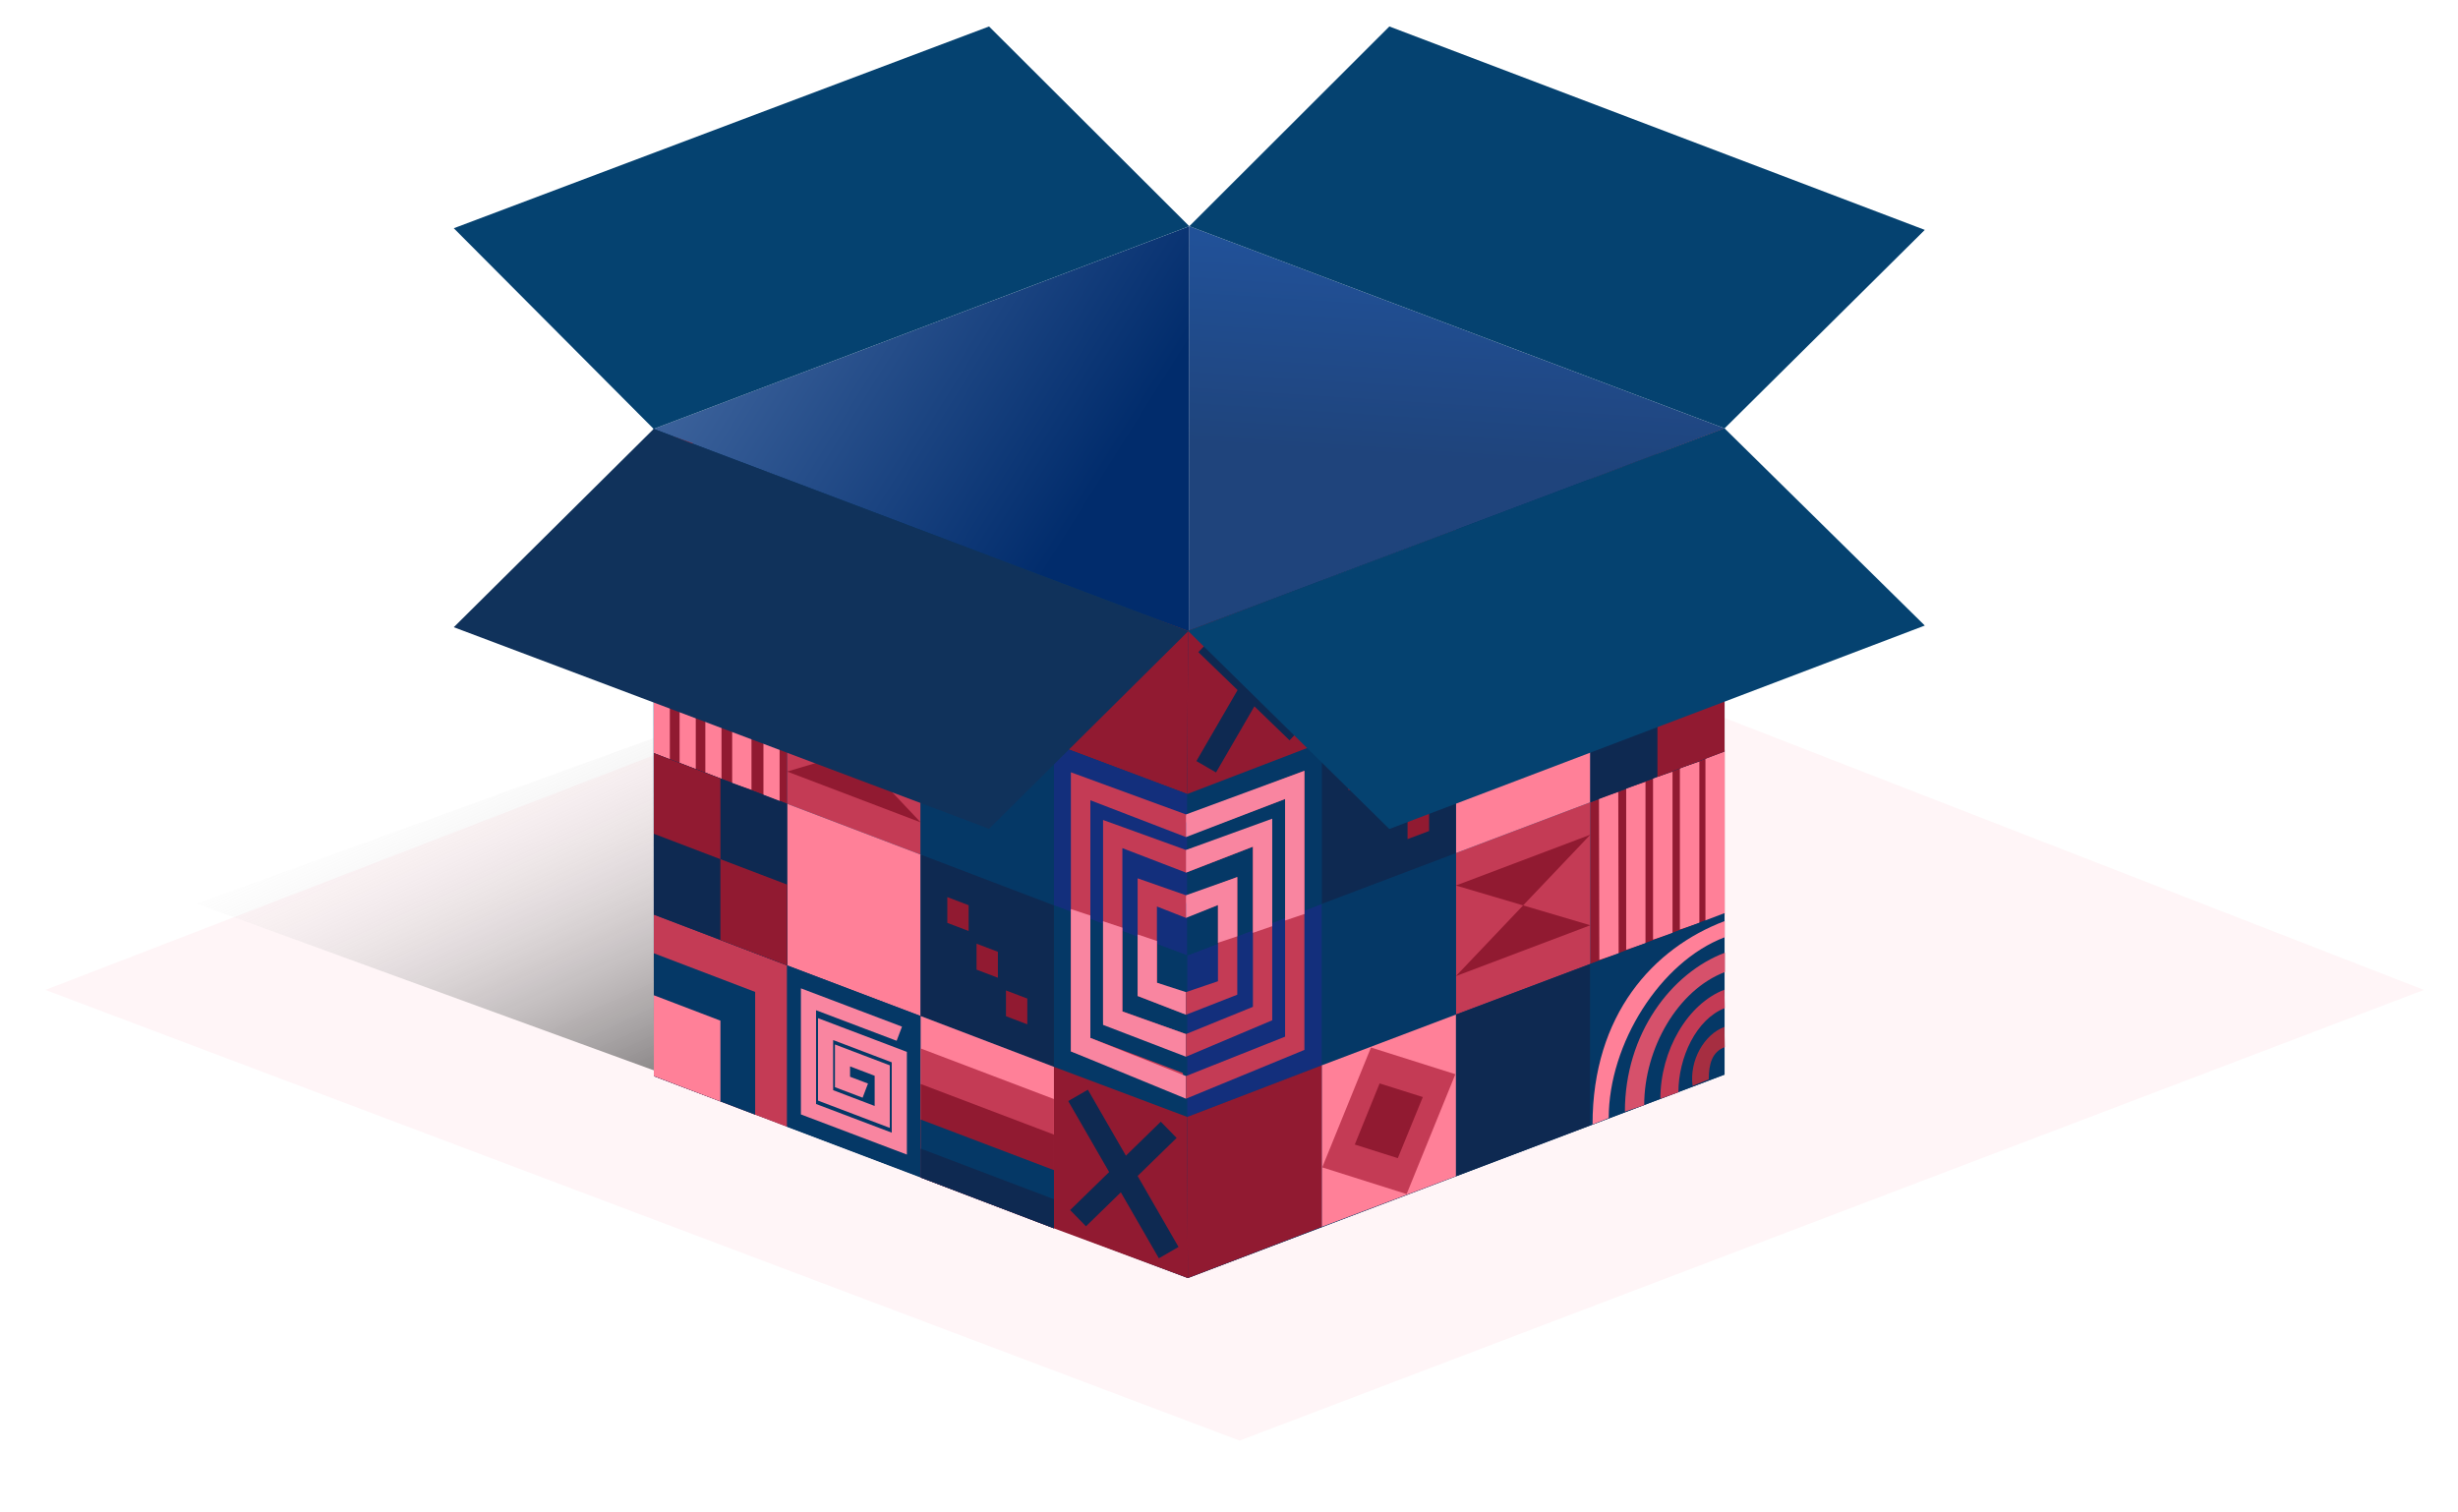 <svg width="650" height="400" viewBox="0 0 650 400" fill="none" xmlns="http://www.w3.org/2000/svg">
<g filter="url(#filter0_d)">
<path d="M325.805 379L639 259.805L325.805 138L10 259.805L325.805 379Z" fill="#FFF5F7"/>
</g>
<g filter="url(#filter1_f)">
<path d="M336.941 224.557L177.517 284.76L52 238.983L210.536 181.557L336.941 224.557Z" fill="url(#paint0_linear)"/>
</g>
<path d="M314.16 338L172.904 284.586L172.855 113.438L314.16 166.852V338Z" fill="#053866"/>
<path d="M455.756 284.197L314.354 230.539L314.5 59.83L456.048 113.292L455.756 284.197Z" fill="url(#paint1_linear)"/>
<path d="M314.111 338L455.999 284.002L456.048 113.292L314.16 166.852L314.111 338Z" fill="#054270"/>
<path d="M172.904 284.586L314.403 230.199L314.5 59.83L172.855 113.438L172.904 284.586Z" fill="url(#paint2_linear)"/>
<path d="M314.111 338L172.904 284.586L172.855 113.438L314.16 166.852L314.111 338Z" fill="#053866"/>
<path d="M208.157 169.871L172.904 156.432L172.855 113.438L208.157 127.169V169.871Z" fill="#053866"/>
<path d="M182.289 154.777C179.077 154.858 175.883 154.278 172.904 153.072L172.807 148.496C180.052 151.271 187.005 150.735 192.354 147.035C198.724 142.653 202.76 135.398 202.76 124.881L207.039 126.585C207.039 138.563 203.489 145.282 195.952 150.492C191.907 153.212 187.161 154.701 182.289 154.777Z" fill="#FF8098"/>
<path d="M243.459 183.309L208.157 169.871V127.169L243.459 140.608V183.309Z" fill="#0E2951"/>
<path d="M278.712 196.748L243.459 183.31V140.608L278.712 153.998V196.748Z" fill="#FF8098"/>
<path d="M313.965 209.992L278.712 196.748V153.998L314.16 166.852L313.965 209.992Z" fill="#911A31"/>
<path d="M208.157 212.573L172.904 199.183V156.432L208.157 169.871V212.573Z" fill="#911A31"/>
<path d="M243.459 226.012L208.157 212.573V169.871L243.459 183.31V226.012Z" fill="#C43B55"/>
<path d="M278.712 239.45L243.459 226.011V183.31L278.712 196.748V239.45Z" fill="#053866"/>
<path d="M313.966 252.694L278.713 239.45V196.748L313.966 209.992V252.694Z" fill="#132F7C"/>
<path d="M243.459 268.713L208.157 255.323V212.573L243.459 226.011V268.713Z" fill="#FF8098"/>
<path d="M278.712 282.152L243.459 268.713V226.012L278.712 239.45V282.152Z" fill="#0E2951"/>
<path d="M313.965 295.396L278.712 282.152V239.45L313.965 252.694V295.396Z" fill="#053866"/>
<path d="M208.157 298.025L172.904 284.586V241.885L208.157 255.323V298.025Z" fill="#C43B55"/>
<path d="M243.459 311.415L208.157 298.025V255.323L243.459 268.713V311.415Z" fill="#053866"/>
<path d="M278.712 324.853L243.459 311.415V268.713L278.712 282.152V324.853Z" fill="#FF8098"/>
<path d="M314.111 338L278.712 324.854V282.152L313.965 295.396L314.111 338Z" fill="#911A31"/>
<path d="M180.101 145.915C177.63 145.952 175.179 145.471 172.904 144.503V139.39C177.961 141.338 184.234 140.656 187.346 138.611C192.549 135.154 195.077 129.798 195.077 122.349L199.356 124.053C199.356 133.207 196.098 138.806 190.263 142.847C187.255 144.857 183.717 145.924 180.101 145.915Z" fill="#D6516B"/>
<path d="M177.572 136.031C175.973 136.062 174.384 135.764 172.904 135.154V130.042C175.919 131.21 180.587 130.918 183.164 128.338C185.839 125.66 186.568 123.469 186.568 118.94L190.847 120.644C190.847 126.877 188.707 131.113 184.672 133.888C182.571 135.294 180.099 136.04 177.572 136.031Z" fill="#C43B55"/>
<path d="M175.238 126.146C174.435 126.215 173.628 126.063 172.904 125.708V120.596C173.682 120.888 176.211 121.083 177.183 120.596C178.885 119.719 178.885 118.015 178.059 115.483L183.164 117.187C183.164 120.742 181.9 123.225 179.517 124.88C178.24 125.701 176.756 126.14 175.238 126.146Z" fill="#A62E41"/>
<path d="M313.09 289.407L283.186 278.062V204.247L313.625 215.397V221.386L288.34 211.648V274.507L312.798 283.759L313.09 289.407Z" fill="#C43B55"/>
<path d="M313.625 290.575L283.186 278.062V240.424L288.34 242.128V274.507L313.625 284.586V290.575Z" fill="#F985A0"/>
<path d="M313.09 278.305L291.695 270.174V216.857L313.625 224.794V230.783L296.801 224.307V267.496L313.625 273.485L313.09 278.305Z" fill="#C43B55"/>
<path d="M313.089 268.08L300.836 263.406V232.293L313.624 236.772V242.761L305.942 239.742V259.9L313.624 263.26L313.089 268.08Z" fill="#C43B55"/>
<path d="M313.624 268.372L300.836 263.406V247.143L305.942 248.847V259.9L313.624 262.384V268.372Z" fill="#F985A0"/>
<path d="M313.625 279.474L291.695 271.05V243.637L296.801 245.341V267.496L313.625 273.485V279.474Z" fill="#F985A0"/>
<path d="M199.697 294.811L172.904 284.586V252.11L199.697 262.335V294.811Z" fill="#053866"/>
<path d="M190.507 291.306L172.904 284.586V263.211L190.507 269.931V291.306Z" fill="#FF8098"/>
<path d="M278.566 169.627L265.777 191.636L243.604 167.68L256.393 145.671L278.566 169.627Z" fill="#C43B55"/>
<path d="M270.008 169.14L263.444 180.388L252.163 168.167L258.679 156.968L270.008 169.14Z" fill="#911A31"/>
<path d="M278.712 324.854L243.459 311.415V277.283L278.712 290.673V324.854Z" fill="#C43B55"/>
<path d="M278.712 324.854L243.459 311.415V286.68L278.712 300.07V324.854Z" fill="#911A31"/>
<path d="M278.712 324.854L243.459 311.415V296.077L278.712 309.467V324.854Z" fill="#053866"/>
<path d="M278.712 324.853L243.459 311.415V303.77L278.712 317.16V324.853Z" fill="#0E2951"/>
<path d="M208.157 180.096L243.459 193.534L208.157 204.052L243.459 217.49L208.157 180.096Z" fill="#911A31"/>
<path d="M177.135 200.887L172.904 199.182V156.481L177.135 158.185V200.887Z" fill="#FF8098"/>
<path d="M183.991 203.468L179.712 201.763V159.013L183.991 160.766V203.468Z" fill="#FF8098"/>
<path d="M206.163 211.988L201.884 210.284V167.582L206.163 169.286V211.988Z" fill="#FF8098"/>
<path d="M198.724 208.872L193.618 207.168V164.466L198.724 166.17V208.872Z" fill="#FF8098"/>
<path d="M190.799 205.999L186.52 204.295V161.593L190.799 163.297V205.999Z" fill="#FF8098"/>
<path d="M208.157 255.323L172.904 241.885V199.183L208.157 212.573V255.323Z" fill="#0E2951"/>
<path d="M208.157 255.323L190.506 248.604V227.229L208.157 233.948V255.323Z" fill="#911A31"/>
<path d="M190.507 227.229L172.904 220.509V199.183L190.507 205.902V227.229Z" fill="#911A31"/>
<path d="M228.822 288.433L222.793 286.144V279.133L233.296 283.126V295.396L218.319 289.699V272.17L237.818 279.571V302.456L213.797 293.351V264.282L237.818 273.387" stroke="#F985A0" stroke-width="4" stroke-miterlimit="10"/>
<path d="M285.082 322.176L309.054 298.804" stroke="#0E2951" stroke-width="6" stroke-miterlimit="10"/>
<path d="M309.054 331.281L285.082 289.699" stroke="#0E2951" stroke-width="6" stroke-miterlimit="10"/>
<path d="M256.149 246.218L250.509 244.076V237.259L256.149 239.401V246.218Z" fill="#911A31"/>
<path d="M263.882 258.586L258.241 256.443V249.578L263.882 251.72V258.586Z" fill="#911A31"/>
<path d="M271.662 270.904L266.021 268.762V261.945L271.662 264.088V270.904Z" fill="#911A31"/>
<path d="M314.16 166.852L456.048 113.292V284.197L314.111 338L314.16 166.852Z" fill="#053866"/>
<path d="M420.551 212.183L456.047 198.744V241.495L420.551 254.934V212.183Z" fill="#911A31"/>
<path d="M385.006 225.622L420.551 212.183V254.934L385.006 268.324V225.622Z" fill="#C43B55"/>
<path d="M349.51 239.06L385.006 225.622V268.323L349.51 281.762V239.06Z" fill="#053866"/>
<path d="M313.965 252.694L349.51 239.06V281.762L313.965 295.396V252.694Z" fill="#132F7C"/>
<path d="M385.006 182.92L420.551 169.481V212.183L385.006 225.622V182.92Z" fill="#FF8098"/>
<path d="M349.51 196.359L385.006 182.92V225.622L349.51 239.06V196.359Z" fill="#0E2951"/>
<path d="M313.965 209.992L349.51 196.358V239.06L313.965 252.694V209.992Z" fill="#053866"/>
<path d="M385.006 268.323L420.551 254.933V297.635L385.006 311.074V268.323Z" fill="#0E2951"/>
<path d="M349.51 281.762L385.006 268.323V311.074L349.51 324.464V281.762Z" fill="#FF8098"/>
<path d="M313.965 295.396L349.51 281.762V324.464L314.111 338L313.965 295.396Z" fill="#911A31"/>
<path d="M420.551 126.779L456.047 113.292V156.043L420.551 169.481V126.779Z" fill="#C43B55"/>
<path d="M385.006 140.218L420.551 126.779V169.481L385.006 182.92V140.218Z" fill="#053866"/>
<path d="M349.51 153.657L385.006 140.218V182.92L349.51 196.359V153.657Z" fill="#FF8098"/>
<path d="M314.159 166.852L349.51 153.657V196.358L313.965 209.992L314.159 166.852Z" fill="#911A31"/>
<path d="M313.625 290.575V284.586L339.834 274.166V211.307L314.889 220.704L313.09 215.932L344.939 203.857V277.672L313.625 290.575Z" fill="#C43B55"/>
<path d="M344.939 241.738L339.834 243.443V211.307L313.625 221.386V215.397L344.939 203.857V241.738Z" fill="#F985A0"/>
<path d="M313.625 279.474V273.485L331.324 266.279V223.918L313.625 230.783V224.794L336.43 218.221V269.833L313.625 279.474Z" fill="#C43B55"/>
<path d="M313.625 268.372V262.383L322.085 259.51V239.352L314.889 242.079L313.09 237.307L327.191 231.951V263.065L313.625 268.372Z" fill="#C43B55"/>
<path d="M327.191 247.63L322.086 249.334V239.352L313.625 242.761V236.772L327.191 231.951V247.63Z" fill="#F985A0"/>
<path d="M336.43 244.952L331.324 246.705V223.918L313.625 230.783V224.794L336.43 216.517V244.952Z" fill="#F985A0"/>
<path d="M438.299 120.06L456.047 113.292V134.716L438.299 141.435V120.06Z" fill="#FF8098"/>
<path d="M349.656 308.737L362.542 277.039L384.861 284.099L371.975 315.797L349.656 308.737Z" fill="#C43B55"/>
<path d="M358.263 302.699L364.827 286.534L376.254 290.137L369.641 306.302L358.263 302.699Z" fill="#911A31"/>
<path d="M349.51 153.657L385.006 140.218V174.399L349.51 187.789V153.657Z" fill="#C43B55"/>
<path d="M349.51 153.657L385.006 140.218V165.002L349.51 178.392V153.657Z" fill="#911A31"/>
<path d="M349.51 153.657L385.006 140.218V155.604L349.51 168.994V153.657Z" fill="#053866"/>
<path d="M349.51 153.657L385.006 140.218V147.911L349.51 161.35V153.657Z" fill="#0E2951"/>
<path d="M420.551 244.708L385.006 258.147L420.551 220.753L385.006 234.191" fill="#911A31"/>
<path d="M456.096 241.885L450.99 243.589V200.059L456.096 198.306V241.885Z" fill="#FF8098"/>
<path d="M449.386 244.124L444.231 245.828V203.127L449.386 201.422V244.124Z" fill="#FF8098"/>
<path d="M428.04 252.158L422.934 253.862L422.837 211.161L427.943 209.456L428.04 252.158Z" fill="#FF8098"/>
<path d="M435.139 249.48L430.033 251.184V208.483L435.139 206.778V249.48Z" fill="#FF8098"/>
<path d="M442.286 246.802L437.132 248.506V205.805L442.286 204.1V246.802Z" fill="#FF8098"/>
<path d="M420.551 169.481L456.047 156.043V198.744L420.551 212.183V169.481Z" fill="#0E2951"/>
<path d="M420.551 254.934L456.047 241.495V284.197L420.551 297.635V254.934Z" fill="#053866"/>
<path d="M420.551 169.481L438.299 162.762V184.137L420.551 190.857V169.481Z" fill="#911A31"/>
<path d="M425.414 295.688L421.135 297.392C421.135 268.372 437.181 250.746 456.096 243.589V247.874C439.029 254.349 425.414 276.066 425.414 295.688Z" fill="#FF8098"/>
<path d="M434.798 292.279L429.692 293.984C429.692 273.485 441.897 257.319 456.144 251.963V257.076C443.696 261.799 434.798 277.234 434.798 292.279Z" fill="#D6516B"/>
<path d="M443.842 288.871L439.077 290.575C439.077 277.769 446.322 265.451 455.999 261.75L456.096 266.619C448.559 269.541 443.842 279.668 443.842 288.871Z" fill="#C43B55"/>
<path d="M451.866 285.463L447.587 287.167C446.711 280.35 450.699 273.582 455.999 271.586L456.096 276.942C452.79 278.159 451.866 281.324 451.866 285.463Z" fill="#A62E41"/>
<path d="M399.74 152.099L405.769 149.81V156.773L395.217 160.766V148.544L410.34 142.848V160.376L390.695 167.777V144.893L414.862 135.739V164.807L390.695 173.961" stroke="#F985A0" stroke-width="4" stroke-miterlimit="10"/>
<path d="M343.092 161.204L318.974 202.786" stroke="#0E2951" stroke-width="6" stroke-miterlimit="10"/>
<path d="M318.974 170.309L343.092 193.632" stroke="#0E2951" stroke-width="6" stroke-miterlimit="10"/>
<path d="M372.218 215.104L377.907 212.962V219.779L372.218 221.921V215.104Z" fill="#911A31"/>
<path d="M364.438 208.628L370.078 206.486V213.352L364.438 215.494V208.628Z" fill="#911A31"/>
<path d="M356.609 202.201L362.298 200.059V206.876L356.609 209.018V202.201Z" fill="#911A31"/>
<path d="M429.061 123.566L456.047 113.292V145.818L429.061 155.994V123.566Z" fill="#053866"/>
<path d="M438.299 184.137L456.047 177.418V198.744L438.299 205.464V184.137Z" fill="#911A31"/>
<path d="M509 60.803L456.047 113.292L314.5 59.83L367.404 7L509 60.803Z" fill="#054270"/>
<path d="M314.257 166.901L261.547 219.195L120 165.878L172.855 113.438L314.257 166.901Z" fill="#10325B"/>
<path d="M314.5 59.83L261.547 7L120 60.365L172.855 113.438L314.5 59.83Z" fill="#054270"/>
<path d="M509 165.44L456.047 113.292L314.159 166.852L367.404 219.243L509 165.44Z" fill="#054270"/>
<defs>
<filter id="filter0_d" x="8" y="136" width="637" height="249" filterUnits="userSpaceOnUse" color-interpolation-filters="sRGB">
<feFlood flood-opacity="0" result="BackgroundImageFix"/>
<feColorMatrix in="SourceAlpha" type="matrix" values="0 0 0 0 0 0 0 0 0 0 0 0 0 0 0 0 0 0 127 0"/>
<feOffset dx="2" dy="2"/>
<feGaussianBlur stdDeviation="2"/>
<feColorMatrix type="matrix" values="0 0 0 0 0 0 0 0 0 0 0 0 0 0 0 0 0 0 0.1 0"/>
<feBlend mode="normal" in2="BackgroundImageFix" result="effect1_dropShadow"/>
<feBlend mode="normal" in="SourceGraphic" in2="effect1_dropShadow" result="shape"/>
</filter>
<filter id="filter1_f" x="47" y="176.557" width="294.94" height="113.204" filterUnits="userSpaceOnUse" color-interpolation-filters="sRGB">
<feFlood flood-opacity="0" result="BackgroundImageFix"/>
<feBlend mode="normal" in="SourceGraphic" in2="BackgroundImageFix" result="shape"/>
<feGaussianBlur stdDeviation="2.5" result="effect1_foregroundBlur"/>
</filter>
<linearGradient id="paint0_linear" x1="328.5" y1="286.5" x2="255" y2="127" gradientUnits="userSpaceOnUse">
<stop offset="0.096"/>
<stop offset="0.978" stop-color="white" stop-opacity="0"/>
</linearGradient>
<linearGradient id="paint1_linear" x1="475.853" y1="73.116" x2="472.359" y2="127.263" gradientUnits="userSpaceOnUse">
<stop stop-color="#215198"/>
<stop offset="1" stop-color="#1F447C"/>
</linearGradient>
<linearGradient id="paint2_linear" x1="172.824" y1="105.736" x2="267.819" y2="165.352" gradientUnits="userSpaceOnUse">
<stop stop-color="#3E649D"/>
<stop offset="1" stop-color="#012C6C"/>
</linearGradient>
</defs>
</svg>
